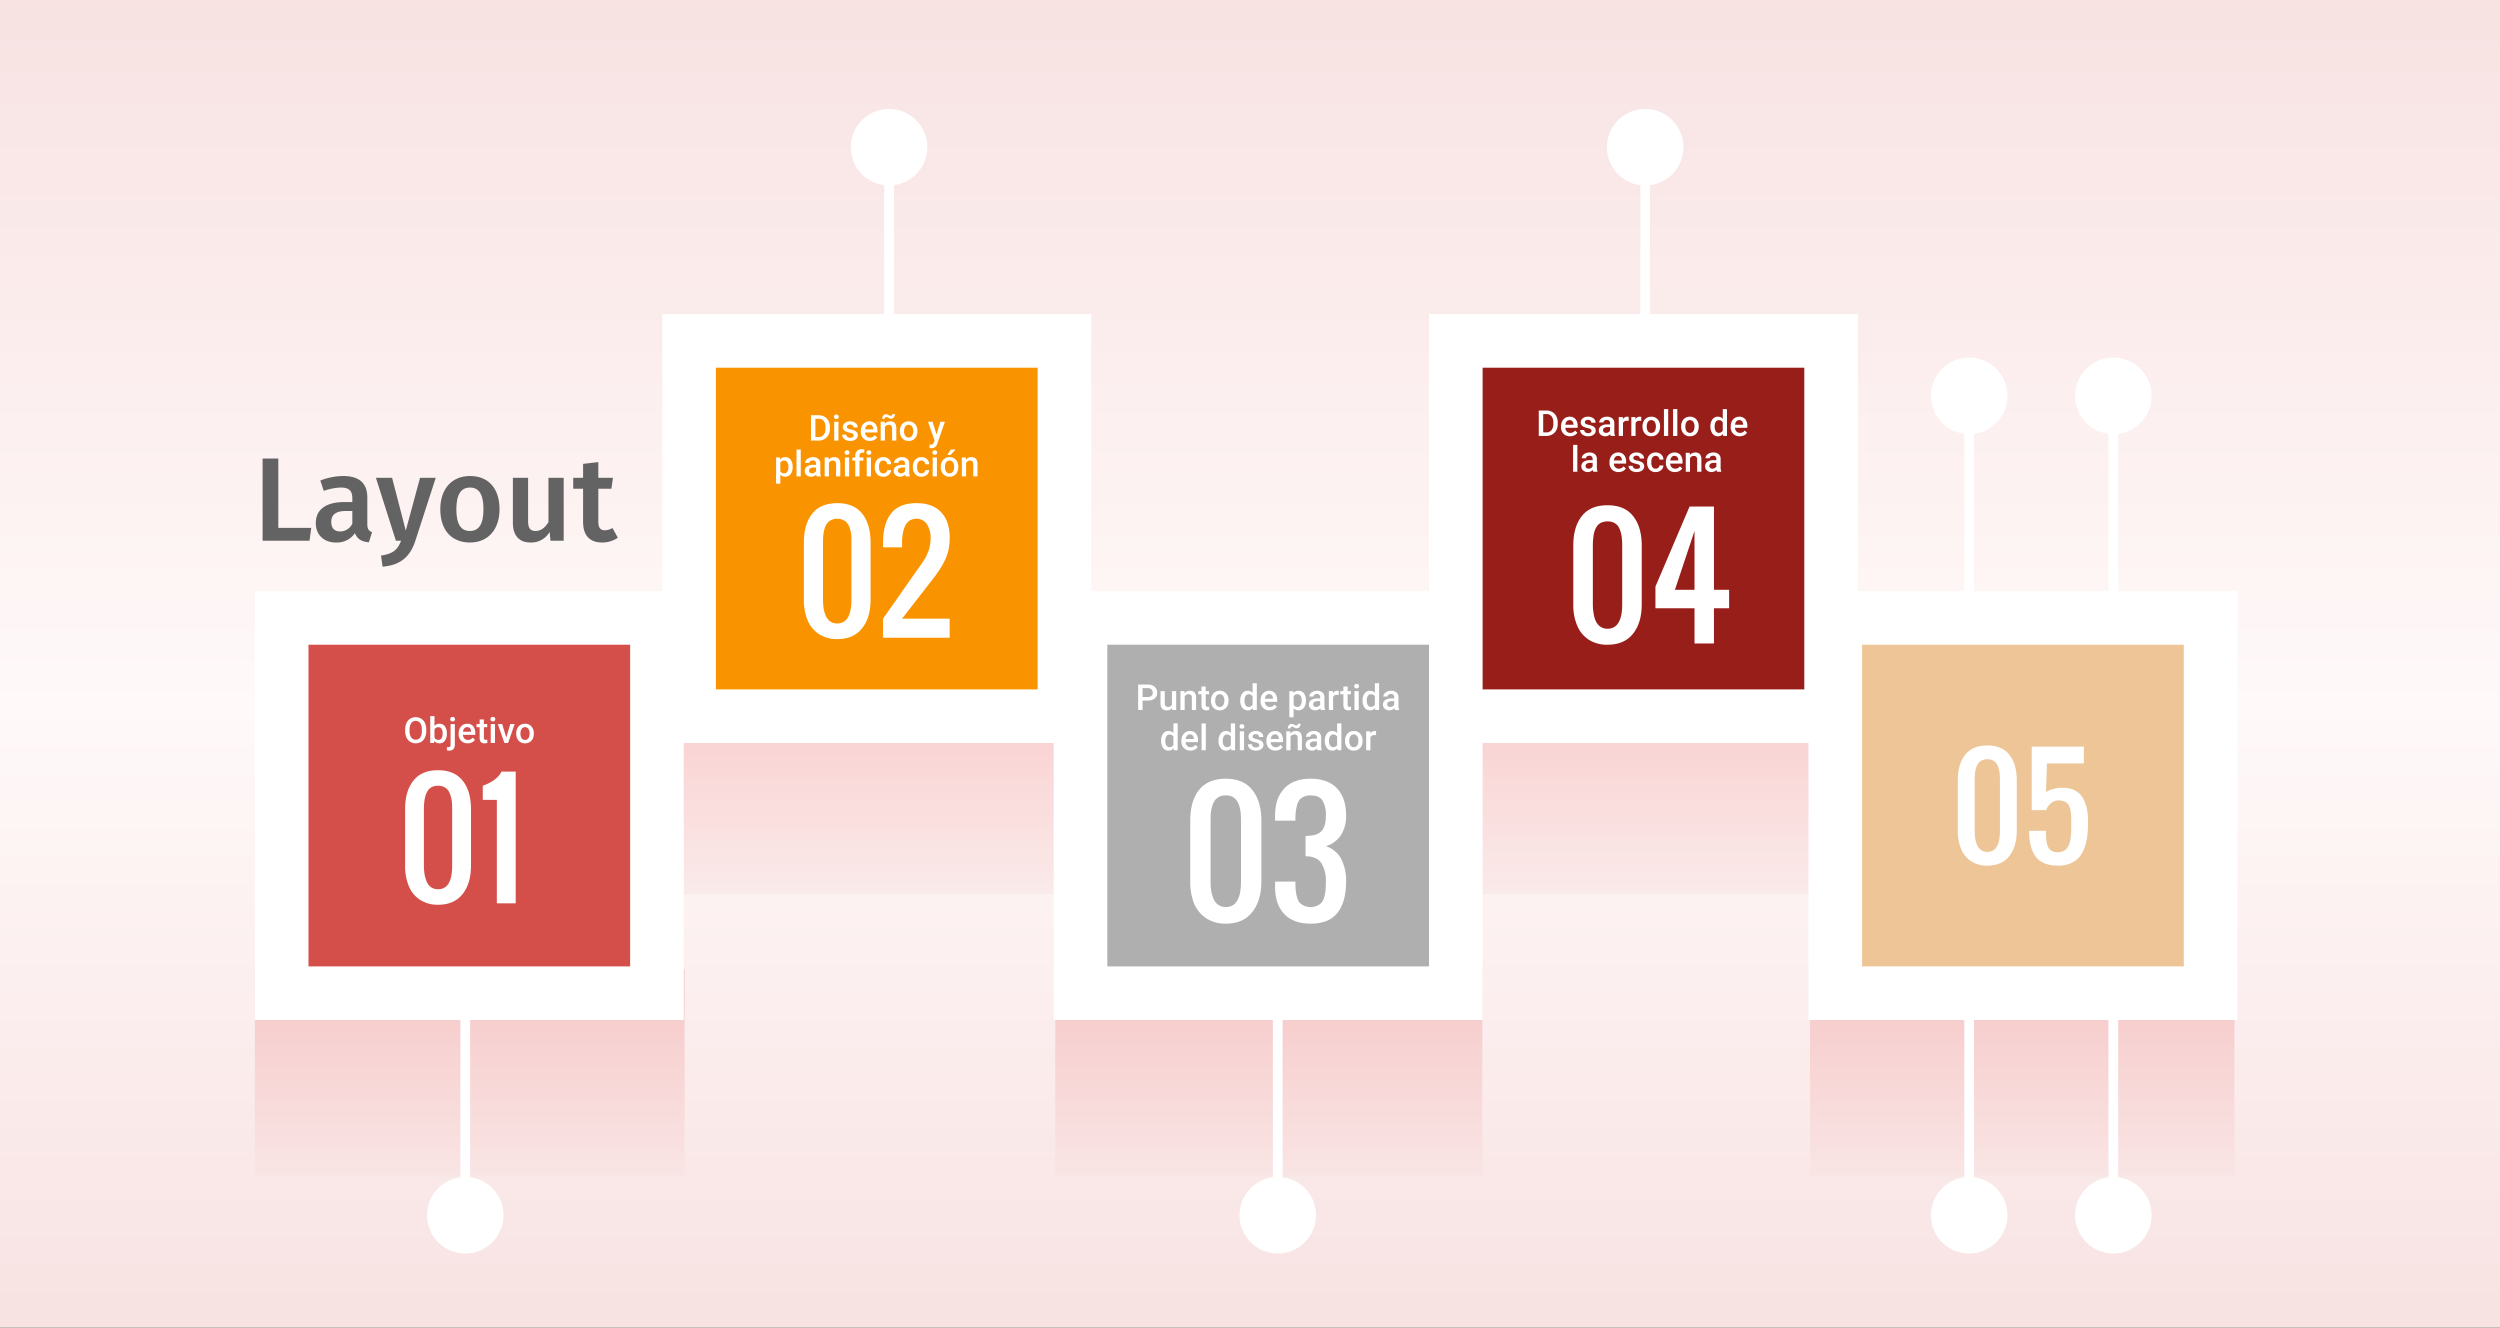<svg xmlns="http://www.w3.org/2000/svg" xmlns:xlink="http://www.w3.org/1999/xlink" width="1030" height="547" viewBox="0 0 1030 547">
  <rect x="0" y="0" width="1030" height="547" fill="#333333" stroke="none"/>
  <defs>
    <linearGradient id="linear-gradient" x1="0.5" x2="0.5" y2="1" gradientUnits="objectBoundingBox">
      <stop offset="0" stop-color="#f8e2e2"/>
      <stop offset="0.532" stop-color="#fff9f9"/>
      <stop offset="1" stop-color="#f8e2e2"/>
    </linearGradient>
    <clipPath id="clip-path">
      <rect id="Rectángulo_9966" data-name="Rectángulo 9966" width="820" height="521.584" fill="none"/>
    </clipPath>
    <linearGradient id="linear-gradient-2" x1="0.5" x2="0.5" y2="1" gradientUnits="objectBoundingBox">
      <stop offset="0" stop-color="#f39f9f"/>
      <stop offset="1" stop-color="#f8e2e2"/>
    </linearGradient>
  </defs>
  <g id="Grupo_70279" data-name="Grupo 70279" transform="translate(-285 -769)">
    <rect id="Rectángulo_8926" data-name="Rectángulo 8926" width="1030" height="547" transform="translate(285 769)" fill="url(#linear-gradient)"/>
    <g id="Grupo_68301" data-name="Grupo 68301" transform="translate(390 782)">
      <g id="Grupo_68300" data-name="Grupo 68300" clip-path="url(#clip-path)">
        <g id="Grupo_68297" data-name="Grupo 68297">
          <g id="Grupo_68296" data-name="Grupo 68296" clip-path="url(#clip-path)">
            <rect id="Rectángulo_9975" data-name="Rectángulo 9975" width="177.057" height="85.209" transform="translate(0.006 386.321)" opacity="0.5" fill="url(#linear-gradient-2)"/>
            <rect id="Rectángulo_9978" data-name="Rectángulo 9978" width="178.163" height="85.209" transform="translate(164.89 270.127)" opacity="0.51" fill="url(#linear-gradient-2)"/>
            <rect id="Rectángulo_9979" data-name="Rectángulo 9979" width="178.163" height="85.209" transform="translate(488.018 270.127)" opacity="0.5" fill="url(#linear-gradient-2)"/>
            <rect id="Rectángulo_9976" data-name="Rectángulo 9976" width="175.95" height="85.209" transform="translate(329.774 386.321)" opacity="0.5" fill="url(#linear-gradient-2)"/>
            <rect id="Rectángulo_9977" data-name="Rectángulo 9977" width="174.844" height="85.209" transform="translate(640.73 386.321)" opacity="0.5" fill="url(#linear-gradient-2)"/>
          </g>
        </g>
        <rect id="Rectángulo_9950" data-name="Rectángulo 9950" width="176.709" height="176.718" transform="translate(0 230.53)" fill="#fff"/>
        <path id="Trazado_138280" data-name="Trazado 138280" d="M0,0H132.525V132.538H0Z" transform="translate(22.094 252.62)" fill="#d44f4a"/>
        <rect id="Rectángulo_9952" data-name="Rectángulo 9952" width="176.7" height="176.709" transform="translate(167.883 116.404)" fill="#fff"/>
        <rect id="Rectángulo_9953" data-name="Rectángulo 9953" width="132.538" height="132.538" transform="translate(189.963 138.494)" fill="#fa9300"/>
        <rect id="Rectángulo_9954" data-name="Rectángulo 9954" width="176.713" height="176.718" transform="translate(329.124 230.53)" fill="#fff"/>
        <path id="Trazado_138285" data-name="Trazado 138285" d="M0,0H132.529V132.538H0Z" transform="translate(351.218 252.62)" fill="#afafaf"/>
        <rect id="Rectángulo_9956" data-name="Rectángulo 9956" width="176.709" height="176.709" transform="translate(483.747 116.404)" fill="#fff"/>
        <path id="Trazado_138286" data-name="Trazado 138286" d="M0,0H132.538V132.538H0Z" transform="translate(505.837 138.494)" fill="#981e1a"/>
        <rect id="Rectángulo_9958" data-name="Rectángulo 9958" width="176.7" height="176.718" transform="translate(640.099 230.53)" fill="#fff"/>
        <rect id="Rectángulo_9959" data-name="Rectángulo 9959" width="132.529" height="132.538" transform="translate(662.182 252.62)" fill="#edc596"/>
        <g id="Grupo_68299" data-name="Grupo 68299">
          <g id="Grupo_68298" data-name="Grupo 68298" clip-path="url(#clip-path)">
            <path id="Trazado_138181" data-name="Trazado 138181" d="M47.177,220.583a13.042,13.042,0,0,1-7.542-2.121,11.778,11.778,0,0,1-4.54-5.648,21.218,21.218,0,0,1-1.5-8.34V181.242c0-4.992,1.115-8.926,3.407-11.758,2.252-2.911,5.659-4.327,10.173-4.327,4.494,0,7.881,1.478,10.155,4.327s3.409,6.783,3.409,11.758v23.232c0,4.881-1.168,8.81-3.472,11.712q-3.485,4.4-10.092,4.4m0-6.392q5.8,0,5.808-9.716V181.242c0-1.08-.052-2.073-.114-2.911a12.875,12.875,0,0,0-.509-2.6,7.558,7.558,0,0,0-1.008-2.23,4.727,4.727,0,0,0-1.679-1.424,5.5,5.5,0,0,0-2.5-.523,5.728,5.728,0,0,0-2.539.523A4.609,4.609,0,0,0,43,173.5a8.242,8.242,0,0,0-1.045,2.23,17.424,17.424,0,0,0-.474,2.6c-.081.838-.144,1.832-.144,2.911v23.232a21.322,21.322,0,0,0,.278,3.553,12.706,12.706,0,0,0,.886,3.042,5.241,5.241,0,0,0,1.78,2.3,5,5,0,0,0,2.9.822" transform="translate(28.311 139.174)" fill="#fff"/>
            <path id="Trazado_138182" data-name="Trazado 138182" d="M56.754,219.741V177.114H50.961v-5.819c3.921-1.4,6.486-3.35,7.737-5.836h5.828v54.282Z" transform="translate(42.944 139.428)" fill="#fff"/>
            <path id="Trazado_138183" data-name="Trazado 138183" d="M136.522,161.456a13.654,13.654,0,0,1-7.642-2.11,12.771,12.771,0,0,1-4.636-5.736,22.094,22.094,0,0,1-1.491-8.4V121.652c0-5.012,1.176-9,3.451-11.872,2.27-2.895,5.727-4.334,10.317-4.334,4.537,0,7.981,1.439,10.26,4.334,2.305,2.919,3.457,6.86,3.457,11.872v23.553c0,4.918-1.159,8.858-3.512,11.795-2.32,2.972-5.76,4.456-10.2,4.456m0-6.451c3.875,0,5.81-3.278,5.81-9.8V121.652c0-1.047,0-2.091-.048-2.937a12.7,12.7,0,0,0-.523-2.624,6.466,6.466,0,0,0-1-2.215,4.485,4.485,0,0,0-1.727-1.439,5.1,5.1,0,0,0-2.51-.556,5.186,5.186,0,0,0-2.558.556,4.236,4.236,0,0,0-1.7,1.439,6.274,6.274,0,0,0-1.015,2.215,11.649,11.649,0,0,0-.5,2.624,26.69,26.69,0,0,0-.122,2.937v23.553a29.042,29.042,0,0,0,.252,3.558,13.078,13.078,0,0,0,.89,3.1,5.828,5.828,0,0,0,1.843,2.318,4.862,4.862,0,0,0,2.908.82" transform="translate(103.442 88.857)" fill="#fff"/>
            <path id="Trazado_138184" data-name="Trazado 138184" d="M140.456,160.889v-7.855l13.739-19.6c.125-.21.5-.715,1.072-1.491.531-.768.914-1.273,1.093-1.579.162-.271.51-.757.96-1.446s.757-1.229.949-1.622c.166-.392.405-.907.685-1.622a11.83,11.83,0,0,0,.639-1.857c.1-.531.241-1.159.324-1.907a14.8,14.8,0,0,0,.138-2.189,9.906,9.906,0,0,0-1.494-5.561,4.932,4.932,0,0,0-4.367-2.285,5.192,5.192,0,0,0-2.882.82,5.692,5.692,0,0,0-1.826,2.276,13.062,13.062,0,0,0-.91,3.138,21.629,21.629,0,0,0-.284,3.54v2h-7.824v-2c0-5.1,1.063-9.094,3.291-11.952s5.67-4.255,10.435-4.255c4.48,0,7.837,1.229,10.207,3.757,2.336,2.477,3.51,6,3.51,10.522a24.1,24.1,0,0,1-.44,4.708,18.021,18.021,0,0,1-1.391,4.236,29.878,29.878,0,0,1-1.8,3.356c-.534.872-1.3,2-2.252,3.33l-13.739,17.679h19.619v7.855Z" transform="translate(118.359 88.858)" fill="#fff"/>
            <path id="Trazado_138185" data-name="Trazado 138185" d="M308.893,163.37a13.813,13.813,0,0,1-7.811-2.11,12.76,12.76,0,0,1-4.741-5.884,21.667,21.667,0,0,1-1.553-8.64V122.564q0-7.795,3.54-12.213c2.337-2.972,5.867-4.437,10.566-4.437,4.655,0,8.176,1.465,10.531,4.472,2.362,2.956,3.556,7.043,3.556,12.178v24.172c0,5.049-1.194,9.11-3.61,12.117-2.4,3.035-5.909,4.516-10.477,4.516m0-6.582c4.019,0,6.042-3.374,6.042-10.052V122.564a27.472,27.472,0,0,0-.14-2.991,12.432,12.432,0,0,0-.514-2.727,7.373,7.373,0,0,0-1.03-2.285,4.674,4.674,0,0,0-1.725-1.465,6.669,6.669,0,0,0-5.257,0,4.277,4.277,0,0,0-1.717,1.465,7.027,7.027,0,0,0-1.08,2.285,12.272,12.272,0,0,0-.463,2.727,23.091,23.091,0,0,0-.166,2.991v24.172a21.461,21.461,0,0,0,.3,3.654,11.769,11.769,0,0,0,.872,3.155,5.634,5.634,0,0,0,1.883,2.355,4.967,4.967,0,0,0,3,.888" transform="translate(248.41 89.251)" fill="#fff"/>
            <path id="Trazado_138186" data-name="Trazado 138186" d="M329.254,162.607V148.12h-16.1v-8.937L327.222,106.2h10.043v34.3h6.241v7.619h-6.241v14.487ZM321.182,140.5h8.073V116.265Z" transform="translate(263.886 89.49)" fill="#fff"/>
            <path id="Trazado_138187" data-name="Trazado 138187" d="M392.921,209.137a11.9,11.9,0,0,1-6.739-1.856,10.961,10.961,0,0,1-4.08-5.047,19.283,19.283,0,0,1-1.342-7.463V173.964c0-4.463,1.01-7.959,3.05-10.531,2.031-2.537,5.038-3.811,9.11-3.811q6.053,0,9.075,3.827c2.04,2.582,3.051,6.077,3.051,10.514v20.808c0,4.367-1.037,7.837-3.112,10.452-2.049,2.617-5.075,3.914-9.014,3.914m0-5.683q5.2,0,5.195-8.683V173.964c0-.967-.042-1.848-.112-2.607a11.9,11.9,0,0,0-.437-2.327,6.577,6.577,0,0,0-.888-1.961,4.36,4.36,0,0,0-1.517-1.283,4.931,4.931,0,0,0-2.241-.488,4.8,4.8,0,0,0-2.25.488,3.844,3.844,0,0,0-1.507,1.283,6.582,6.582,0,0,0-.907,1.961,12.771,12.771,0,0,0-.437,2.327,23.867,23.867,0,0,0-.1,2.607v20.808a20.932,20.932,0,0,0,.208,3.155,12.309,12.309,0,0,0,.8,2.738,4.481,4.481,0,0,0,1.62,2.031,4.234,4.234,0,0,0,2.572.759" transform="translate(320.858 134.51)" fill="#fff"/>
            <path id="Trazado_138188" data-name="Trazado 138188" d="M408.706,208.925c-4.316,0-7.4-1.22-9.232-3.636-1.839-2.432-2.771-6-2.771-10.73h6.956v1.089c0,.932.018,1.727.087,2.4a14.327,14.327,0,0,0,.367,2.091,4.623,4.623,0,0,0,.8,1.717,3.513,3.513,0,0,0,1.353,1.107,4.658,4.658,0,0,0,2.073.437,6.146,6.146,0,0,0,1.736-.217,5.657,5.657,0,0,0,1.306-.586,2.9,2.9,0,0,0,1-.993c.278-.428.523-.82.715-1.185a5.86,5.86,0,0,0,.47-1.526c.131-.689.227-1.229.278-1.657a18,18,0,0,0,.158-1.883c.042-.792.07-1.4.07-1.848v-2.895c0-.767-.028-1.437-.044-1.977a17.039,17.039,0,0,0-.157-1.8,9.6,9.6,0,0,0-.323-1.612,6.513,6.513,0,0,0-.61-1.3,3.248,3.248,0,0,0-.925-1.037,3.881,3.881,0,0,0-1.341-.6,6.209,6.209,0,0,0-1.8-.236,4.744,4.744,0,0,0-3.182,1.177,7.118,7.118,0,0,0-2,2.832h-5.911V159.873h21.48v6.947h-15.2l-.4,11.742a13.548,13.548,0,0,1,6.93-1.716,11.176,11.176,0,0,1,4.14.706,8.645,8.645,0,0,1,2.981,1.97,9.529,9.529,0,0,1,1.9,3.1,16.091,16.091,0,0,1,1.082,3.888,33.476,33.476,0,0,1,.3,4.577,43.939,43.939,0,0,1-.322,5.631,23,23,0,0,1-1.159,4.855,12.65,12.65,0,0,1-2.206,3.914,9.528,9.528,0,0,1-3.54,2.493,12.467,12.467,0,0,1-5.056.942" transform="translate(334.292 134.721)" fill="#fff"/>
            <path id="Trazado_138189" data-name="Trazado 138189" d="M47.96,305.553c-1.1,0-2-.431-2-.964v-92.17c0-.534.9-.971,2-.971s2,.437,2,.971v92.17c0,.533-.9.964-2,.964" transform="translate(38.729 184.12)" fill="#fff"/>
            <path id="Trazado_138190" data-name="Trazado 138190" d="M70.018,281.718a15.763,15.763,0,1,1-15.766-15.762,15.751,15.751,0,0,1,15.766,15.762" transform="translate(32.436 205.96)" fill="#fff"/>
            <path id="Trazado_138191" data-name="Trazado 138191" d="M229.625,305.553c-1.1,0-2-.431-2-.964v-92.17c0-.534.907-.971,2-.971s2,.437,2,.971v92.17c0,.533-.9.964-2,.964" transform="translate(191.81 184.12)" fill="#fff"/>
            <path id="Trazado_138192" data-name="Trazado 138192" d="M251.676,281.718a15.76,15.76,0,1,1-15.76-15.762,15.747,15.747,0,0,1,15.76,15.762" transform="translate(185.519 205.96)" fill="#fff"/>
            <path id="Trazado_138193" data-name="Trazado 138193" d="M142.716,7.461c1.1,0,2,.4,2,.891V92.893c0,.483-.9.885-2,.885s-2-.4-2-.885V8.352c0-.49.9-.891,2-.891" transform="translate(118.574 38.178)" fill="#fff"/>
            <path id="Trazado_138194" data-name="Trazado 138194" d="M133.245,15.753a15.76,15.76,0,1,1,15.76,15.76,15.749,15.749,0,0,1-15.76-15.76" transform="translate(112.282 31.891)" fill="#fff"/>
            <path id="Trazado_138195" data-name="Trazado 138195" d="M317.846,7.461c1.1,0,2,.4,2,.891V92.893c0,.483-.907.885-2,.885-1.117,0-2.007-.4-2.007-.885V8.352c0-.49.89-.891,2.007-.891" transform="translate(254.969 38.178)" fill="#fff"/>
            <path id="Trazado_138196" data-name="Trazado 138196" d="M308.374,15.753a15.761,15.761,0,1,1,15.762,15.76,15.744,15.744,0,0,1-15.762-15.76" transform="translate(248.679 31.891)" fill="#fff"/>
            <path id="Trazado_138197" data-name="Trazado 138197" d="M400.179,305.553c-1.107,0-2-.431-2-.964v-92.17c0-.534.9-.971,2-.971s2.007.437,2.007.971v92.17c0,.533-.908.964-2.007.964" transform="translate(365.51 184.12)" fill="#fff"/>
            <path id="Trazado_138282" data-name="Trazado 138282" d="M2,94.1c-1.107,0-2-.431-2-.964V.971C0,.437.9,0,2,0S4.012.437,4.012.971v92.17c0,.533-.908.964-2.007.964" transform="translate(708.298 242.209) rotate(180)" fill="#fff"/>
            <path id="Trazado_138198" data-name="Trazado 138198" d="M422.232,281.718a15.761,15.761,0,1,1-15.762-15.762,15.753,15.753,0,0,1,15.762,15.762" transform="translate(359.219 205.96)" fill="#fff"/>
            <path id="Trazado_138281" data-name="Trazado 138281" d="M31.523,15.762A15.761,15.761,0,1,1,15.76,0,15.753,15.753,0,0,1,31.523,15.762" transform="translate(722.054 165.862) rotate(180)" fill="#fff"/>
            <path id="Trazado_138201" data-name="Trazado 138201" d="M367.945,305.553c-1.107,0-2-.431-2-.964v-92.17c0-.534.9-.971,2-.971s2.007.437,2.007.971v92.17c0,.533-.908.964-2.007.964" transform="translate(338.347 184.12)" fill="#fff"/>
            <path id="Trazado_138283" data-name="Trazado 138283" d="M2,94.1c-1.107,0-2-.431-2-.964V.971C0,.437.9,0,2,0S4.012.437,4.012.971v92.17c0,.533-.908.964-2.007.964" transform="translate(767.696 242.209) rotate(180)" fill="#fff"/>
            <path id="Trazado_138202" data-name="Trazado 138202" d="M390,281.718a15.761,15.761,0,1,1-15.762-15.762A15.753,15.753,0,0,1,390,281.718" transform="translate(332.057 205.96)" fill="#fff"/>
            <path id="Trazado_138284" data-name="Trazado 138284" d="M31.523,15.762A15.761,15.761,0,1,1,15.76,0,15.753,15.753,0,0,1,31.523,15.762" transform="translate(781.451 165.862) rotate(180)" fill="#fff"/>
            <path id="Trazado_138203" data-name="Trazado 138203" d="M8.2,124.041H21.782l-.735,5.294H1.734V95.463H8.2Z" transform="translate(1.461 80.445)" fill="#636363"/>
            <path id="Trazado_138204" data-name="Trazado 138204" d="M36.812,122.511l-1.321,4.166c-2.895-.245-4.756-1.225-5.736-3.774a8.91,8.91,0,0,1-7.795,3.871c-5.147,0-8.333-3.284-8.333-7.99,0-5.637,4.216-8.675,11.765-8.675h3.284v-1.472c0-3.381-1.52-4.509-4.854-4.509a23.689,23.689,0,0,0-6.912,1.373l-1.419-4.264a26.7,26.7,0,0,1,9.359-1.863c6.962,0,10,3.186,10,8.92v10.883c0,2.108.685,2.843,1.959,3.333m-8.135-3.481v-5.244h-2.6c-4.069,0-6.079,1.47-6.079,4.509,0,2.5,1.275,3.921,3.676,3.921a5.6,5.6,0,0,0,5-3.186" transform="translate(11.483 83.74)" fill="#636363"/>
            <path id="Trazado_138205" data-name="Trazado 138205" d="M43.291,125.8c-1.961,6.079-5.784,10-13.481,10.588l-.636-4.559c5.147-.785,6.812-2.451,8.285-6.127H35.3l-8.235-25.93h6.667l5.639,21.764,5.88-21.764h6.47Z" transform="translate(22.808 84.076)" fill="#636363"/>
            <path id="Trazado_138206" data-name="Trazado 138206" d="M65.872,113.05c0,8.187-4.559,13.726-12.206,13.726S41.46,121.58,41.46,113.05c0-8.137,4.561-13.676,12.254-13.676,7.647,0,12.158,5.2,12.158,13.676m-17.793,0c0,6.225,1.911,8.97,5.587,8.97s5.589-2.793,5.589-8.97-1.913-8.92-5.541-8.92c-3.676,0-5.635,2.793-5.635,8.92" transform="translate(34.937 83.74)" fill="#636363"/>
            <path id="Trazado_138207" data-name="Trazado 138207" d="M78.624,125.7H73.181l-.343-3.628a8.728,8.728,0,0,1-7.94,4.363c-4.706,0-7.207-3.039-7.207-8.04V99.773h6.274v17.843c0,3.039.98,4.069,3.136,4.069s3.923-1.423,5.248-3.676V99.773h6.274Z" transform="translate(48.615 84.076)" fill="#636363"/>
            <path id="Trazado_138208" data-name="Trazado 138208" d="M89.566,127.436a11.347,11.347,0,0,1-6.521,1.961c-5.1-.048-7.793-2.941-7.793-8.48V107.241h-4.07v-4.509h4.07V97l6.274-.735v6.47h6.029l-.636,4.509H81.527v13.531c0,2.548.833,3.577,2.746,3.577a6.2,6.2,0,0,0,3.086-.931Z" transform="translate(59.983 81.118)" fill="#636363"/>
            <path id="Trazado_138209" data-name="Trazado 138209" d="M42.3,158.96a6.428,6.428,0,0,1-.533,2.7,4.019,4.019,0,0,1-1.522,1.784,4.466,4.466,0,0,1-4.55,0,4.1,4.1,0,0,1-1.54-1.773,6.232,6.232,0,0,1-.549-2.657v-.59a6.39,6.39,0,0,1,.542-2.707,4.1,4.1,0,0,1,1.533-1.8,4.481,4.481,0,0,1,4.542-.006,4.016,4.016,0,0,1,1.529,1.769,6.357,6.357,0,0,1,.547,2.688Zm-1.821-.547a4.585,4.585,0,0,0-.658-2.67,2.325,2.325,0,0,0-3.715,0,4.486,4.486,0,0,0-.68,2.617v.6a4.552,4.552,0,0,0,.673,2.67,2.167,2.167,0,0,0,1.868.943,2.14,2.14,0,0,0,1.859-.921,4.645,4.645,0,0,0,.652-2.692Z" transform="translate(28.32 129.185)" fill="#fff"/>
            <path id="Trazado_138210" data-name="Trazado 138210" d="M46.054,160.31a4.676,4.676,0,0,1-.809,2.886,2.636,2.636,0,0,1-2.228,1.072,2.538,2.538,0,0,1-2.13-.986l-.087.842H39.216V153.068h1.751v4.017A2.527,2.527,0,0,1,43,156.193a2.666,2.666,0,0,1,2.239,1.058,4.759,4.759,0,0,1,.813,2.957Zm-1.749-.151a3.313,3.313,0,0,0-.446-1.9,1.486,1.486,0,0,0-1.3-.634,1.624,1.624,0,0,0-1.6.993v3.21a1.638,1.638,0,0,0,1.612,1.015,1.476,1.476,0,0,0,1.266-.612,3.206,3.206,0,0,0,.461-1.85Z" transform="translate(33.046 128.987)" fill="#fff"/>
            <path id="Trazado_138211" data-name="Trazado 138211" d="M46.2,156.2v8.478a2.561,2.561,0,0,1-.593,1.824,2.274,2.274,0,0,1-1.738.63,3.506,3.506,0,0,1-.929-.122v-1.382a2.732,2.732,0,0,0,.619.064q.871,0,.892-.951V156.2Zm-1.9-2.023a.922.922,0,0,1,.256-.669.964.964,0,0,1,.73-.267.983.983,0,0,1,.735.267.923.923,0,0,1,.258.669.9.9,0,0,1-.258.658.981.981,0,0,1-.735.264.962.962,0,0,1-.73-.264.9.9,0,0,1-.256-.658" transform="translate(36.187 129.128)" fill="#fff"/>
            <path id="Trazado_138212" data-name="Trazado 138212" d="M49.292,162.84a3.621,3.621,0,0,1-2.7-1.047A3.8,3.8,0,0,1,45.564,159v-.216a4.668,4.668,0,0,1,.45-2.084,3.432,3.432,0,0,1,1.264-1.428,3.331,3.331,0,0,1,1.813-.512,3.06,3.06,0,0,1,2.458,1.015,4.3,4.3,0,0,1,.868,2.873v.7H47.327a2.34,2.34,0,0,0,.643,1.528,1.938,1.938,0,0,0,1.423.56,2.363,2.363,0,0,0,1.957-.971l.943.9a3.132,3.132,0,0,1-1.249,1.083,3.912,3.912,0,0,1-1.752.385m-.208-6.672a1.473,1.473,0,0,0-1.163.5,2.6,2.6,0,0,0-.564,1.4h3.332v-.129a2.112,2.112,0,0,0-.468-1.329,1.464,1.464,0,0,0-1.137-.45" transform="translate(38.396 130.416)" fill="#fff"/>
            <path id="Trazado_138213" data-name="Trazado 138213" d="M52.594,153.815v1.892h1.375V157H52.594v4.349a.952.952,0,0,0,.177.643.809.809,0,0,0,.628.2,2.718,2.718,0,0,0,.614-.072v1.353a4.3,4.3,0,0,1-1.152.166q-2.018,0-2.016-2.224V157H49.563v-1.3h1.283v-1.892Z" transform="translate(41.766 129.616)" fill="#fff"/>
            <path id="Trazado_138214" data-name="Trazado 138214" d="M52.681,154.171a.922.922,0,0,1,.256-.669.966.966,0,0,1,.73-.265.982.982,0,0,1,.735.265.916.916,0,0,1,.258.669.9.9,0,0,1-.258.66.988.988,0,0,1-.735.262.972.972,0,0,1-.73-.262.906.906,0,0,1-.256-.66m1.857,9.812H52.79v-7.789h1.749Z" transform="translate(44.393 129.129)" fill="#fff"/>
            <path id="Trazado_138215" data-name="Trazado 138215" d="M57.806,160.413l1.649-5.57h1.806l-2.7,7.787H57.043l-2.722-7.787h1.815Z" transform="translate(45.775 130.482)" fill="#fff"/>
            <path id="Trazado_138216" data-name="Trazado 138216" d="M58.443,158.729a4.593,4.593,0,0,1,.453-2.062,3.306,3.306,0,0,1,1.273-1.411,3.6,3.6,0,0,1,1.887-.492,3.4,3.4,0,0,1,2.558,1.013,3.994,3.994,0,0,1,1.063,2.692l.006.411a4.633,4.633,0,0,1-.442,2.058,3.276,3.276,0,0,1-1.266,1.4,3.611,3.611,0,0,1-1.9.5,3.378,3.378,0,0,1-2.639-1.1,4.2,4.2,0,0,1-.99-2.926Zm1.749.151a3.13,3.13,0,0,0,.5,1.881,1.731,1.731,0,0,0,2.76-.009,3.473,3.473,0,0,0,.492-2.023,3.108,3.108,0,0,0-.507-1.872,1.712,1.712,0,0,0-2.74-.011,3.41,3.41,0,0,0-.5,2.034" transform="translate(49.248 130.416)" fill="#fff"/>
            <path id="Trazado_138217" data-name="Trazado 138217" d="M124.342,96.254V85.773h3.094a4.851,4.851,0,0,1,2.466.619,4.226,4.226,0,0,1,1.668,1.756,5.591,5.591,0,0,1,.59,2.606v.525a5.567,5.567,0,0,1-.593,2.62,4.182,4.182,0,0,1-1.692,1.743,5.1,5.1,0,0,1-2.517.612Zm1.821-9.013V94.8h1.189a2.735,2.735,0,0,0,2.2-.9,3.9,3.9,0,0,0,.781-2.572v-.584a4,4,0,0,0-.743-2.606,2.629,2.629,0,0,0-2.152-.9Z" transform="translate(104.78 72.279)" fill="#fff"/>
            <path id="Trazado_138218" data-name="Trazado 138218" d="M129.478,86.565a.926.926,0,0,1,.256-.671.963.963,0,0,1,.73-.265.982.982,0,0,1,.735.265.927.927,0,0,1,.258.671.9.9,0,0,1-.258.658.989.989,0,0,1-.735.263.97.97,0,0,1-.73-.263.9.9,0,0,1-.256-.658m1.857,9.81h-1.749V88.587h1.749Z" transform="translate(109.108 72.157)" fill="#fff"/>
            <path id="Trazado_138219" data-name="Trazado 138219" d="M136.048,92.971a.793.793,0,0,0-.385-.713,4.144,4.144,0,0,0-1.277-.431,6.579,6.579,0,0,1-1.491-.475,1.988,1.988,0,0,1-1.31-1.835,2.069,2.069,0,0,1,.849-1.684,3.358,3.358,0,0,1,2.16-.676,3.5,3.5,0,0,1,2.257.691,2.191,2.191,0,0,1,.859,1.791h-1.749a1.074,1.074,0,0,0-.374-.838,1.436,1.436,0,0,0-.993-.334,1.558,1.558,0,0,0-.94.265.836.836,0,0,0-.363.713.708.708,0,0,0,.339.627,4.69,4.69,0,0,0,1.367.45,6.5,6.5,0,0,1,1.616.54,2.268,2.268,0,0,1,.87.752,1.919,1.919,0,0,1,.286,1.065,2.03,2.03,0,0,1-.872,1.7,3.71,3.71,0,0,1-2.281.652,4.021,4.021,0,0,1-1.706-.346,2.8,2.8,0,0,1-1.166-.951,2.245,2.245,0,0,1-.418-1.3h1.7a1.232,1.232,0,0,0,.468.955,1.824,1.824,0,0,0,1.144.335,1.773,1.773,0,0,0,1.052-.264.812.812,0,0,0,.359-.687" transform="translate(110.664 73.444)" fill="#fff"/>
            <path id="Trazado_138220" data-name="Trazado 138220" d="M139.214,95.232a3.62,3.62,0,0,1-2.7-1.047,3.8,3.8,0,0,1-1.032-2.79V91.18a4.668,4.668,0,0,1,.45-2.084,3.432,3.432,0,0,1,1.264-1.428,3.331,3.331,0,0,1,1.813-.512,3.06,3.06,0,0,1,2.458,1.015,4.3,4.3,0,0,1,.868,2.873v.7h-5.089a2.34,2.34,0,0,0,.643,1.528,1.937,1.937,0,0,0,1.423.56,2.363,2.363,0,0,0,1.957-.971l.943.9a3.132,3.132,0,0,1-1.249,1.084,3.911,3.911,0,0,1-1.752.385m-.208-6.672a1.473,1.473,0,0,0-1.163.5,2.6,2.6,0,0,0-.564,1.4h3.332v-.129a2.112,2.112,0,0,0-.468-1.329,1.464,1.464,0,0,0-1.137-.45" transform="translate(114.171 73.444)" fill="#fff"/>
            <path id="Trazado_138221" data-name="Trazado 138221" d="M141.574,88.7l.052.9a2.8,2.8,0,0,1,2.266-1.045q2.432,0,2.477,2.786v5.147H144.62V91.439a1.605,1.605,0,0,0-.321-1.1,1.35,1.35,0,0,0-1.048-.356,1.685,1.685,0,0,0-1.575.956v5.543h-1.749V88.7Zm4.247-3.109a1.937,1.937,0,0,1-.457,1.318,1.457,1.457,0,0,1-1.148.525,1.718,1.718,0,0,1-.486-.061,3.019,3.019,0,0,1-.582-.278,2.864,2.864,0,0,0-.533-.258,1.245,1.245,0,0,0-.343-.044.612.612,0,0,0-.464.206.754.754,0,0,0-.19.536l-1.072-.059a1.991,1.991,0,0,1,.457-1.33,1.431,1.431,0,0,1,1.141-.54,2.112,2.112,0,0,1,.99.324,2.092,2.092,0,0,0,.954.322.627.627,0,0,0,.468-.2.757.757,0,0,0,.193-.544Z" transform="translate(117.913 72.049)" fill="#fff"/>
            <path id="Trazado_138222" data-name="Trazado 138222" d="M144.213,91.121a4.593,4.593,0,0,1,.453-2.062,3.306,3.306,0,0,1,1.273-1.411,3.6,3.6,0,0,1,1.887-.492,3.4,3.4,0,0,1,2.558,1.013,3.994,3.994,0,0,1,1.063,2.692l.006.411a4.633,4.633,0,0,1-.442,2.058,3.276,3.276,0,0,1-1.266,1.4,3.611,3.611,0,0,1-1.9.5,3.378,3.378,0,0,1-2.639-1.1,4.2,4.2,0,0,1-.99-2.926Zm1.749.151a3.13,3.13,0,0,0,.5,1.881,1.731,1.731,0,0,0,2.76-.009,3.473,3.473,0,0,0,.492-2.023,3.108,3.108,0,0,0-.507-1.872,1.712,1.712,0,0,0-2.74-.011,3.41,3.41,0,0,0-.5,2.034" transform="translate(121.525 73.444)" fill="#fff"/>
            <path id="Trazado_138223" data-name="Trazado 138223" d="M154.031,92.517l1.583-5.283h1.865l-3.1,8.968a2.513,2.513,0,0,1-2.418,1.964,3.125,3.125,0,0,1-.842-.129v-1.36l.332.022a1.711,1.711,0,0,0,1-.241,1.608,1.608,0,0,0,.529-.809l.251-.669L150.5,87.234h1.885Z" transform="translate(126.82 73.51)" fill="#fff"/>
            <path id="Trazado_138224" data-name="Trazado 138224" d="M123.363,99.273a4.63,4.63,0,0,1-.82,2.882,2.851,2.851,0,0,1-4.255.234v3.693H116.54V95.3h1.612l.072.79a2.571,2.571,0,0,1,2.1-.934,2.655,2.655,0,0,1,2.235,1.061,4.758,4.758,0,0,1,.809,2.946Zm-1.741-.151a3.25,3.25,0,0,0-.464-1.85,1.511,1.511,0,0,0-1.329-.684,1.611,1.611,0,0,0-1.54.884v3.455a1.625,1.625,0,0,0,1.555.908,1.508,1.508,0,0,0,1.306-.674,3.564,3.564,0,0,0,.472-2.04" transform="translate(98.205 80.186)" fill="#fff"/>
            <rect id="Rectángulo_9960" data-name="Rectángulo 9960" width="1.749" height="11.056" transform="translate(223.161 172.218)" fill="#fff"/>
            <path id="Trazado_138225" data-name="Trazado 138225" d="M127.857,103.089a2.684,2.684,0,0,1-.2-.728,2.941,2.941,0,0,1-3.96.2,2.14,2.14,0,0,1-.741-1.655A2.209,2.209,0,0,1,123.88,99a4.48,4.48,0,0,1,2.644-.665H127.6v-.512a1.363,1.363,0,0,0-.337-.967,1.338,1.338,0,0,0-1.03-.363,1.54,1.54,0,0,0-.978.3.923.923,0,0,0-.381.759h-1.749a1.95,1.95,0,0,1,.424-1.2,2.831,2.831,0,0,1,1.155-.873,4.054,4.054,0,0,1,1.631-.317,3.26,3.26,0,0,1,2.18.687,2.453,2.453,0,0,1,.837,1.933v3.512a3.972,3.972,0,0,0,.295,1.677v.123Zm-1.922-1.26a1.972,1.972,0,0,0,.975-.252,1.677,1.677,0,0,0,.687-.676V99.431h-.942a2.563,2.563,0,0,0-1.461.339,1.094,1.094,0,0,0-.49.956,1.025,1.025,0,0,0,.335.8,1.3,1.3,0,0,0,.9.3" transform="translate(103.611 80.186)" fill="#fff"/>
            <path id="Trazado_138226" data-name="Trazado 138226" d="M129.052,95.3l.05.9a2.806,2.806,0,0,1,2.268-1.043q2.432,0,2.477,2.786v5.147H132.1V98.042a1.6,1.6,0,0,0-.319-1.1,1.353,1.353,0,0,0-1.048-.357,1.685,1.685,0,0,0-1.575.958v5.543H127.4V95.3Z" transform="translate(107.359 80.186)" fill="#fff"/>
            <path id="Trazado_138227" data-name="Trazado 138227" d="M131.869,94.565a.932.932,0,0,1,.254-.671,1.144,1.144,0,0,1,1.465,0,.921.921,0,0,1,.26.671.9.9,0,0,1-.26.658,1.15,1.15,0,0,1-1.465,0,.908.908,0,0,1-.254-.658m1.856,9.81h-1.749V96.586h1.749Z" transform="translate(111.123 78.899)" fill="#fff"/>
            <path id="Trazado_138228" data-name="Trazado 138228" d="M134.788,104.586V98.094H133.6V96.8h1.189v-.711a2.67,2.67,0,0,1,.72-2,2.749,2.749,0,0,1,2.014-.706,4.042,4.042,0,0,1,.98.129l-.044,1.367a3.416,3.416,0,0,0-.669-.057,1.124,1.124,0,0,0-1.253,1.288V96.8h1.585v1.3h-1.585v6.492Z" transform="translate(112.581 78.688)" fill="#fff"/>
            <path id="Trazado_138229" data-name="Trazado 138229" d="M136.748,94.565a.925.925,0,0,1,.254-.671,1.144,1.144,0,0,1,1.465,0,.921.921,0,0,1,.26.671.9.9,0,0,1-.26.658,1.15,1.15,0,0,1-1.465,0,.9.9,0,0,1-.254-.658m1.856,9.81h-1.749V96.586H138.6Z" transform="translate(115.234 78.899)" fill="#fff"/>
            <path id="Trazado_138230" data-name="Trazado 138230" d="M142.138,101.836a1.582,1.582,0,0,0,1.087-.381,1.31,1.31,0,0,0,.461-.943h1.647a2.562,2.562,0,0,1-.453,1.358,2.967,2.967,0,0,1-1.152,1,3.445,3.445,0,0,1-1.568.367,3.33,3.33,0,0,1-2.593-1.058,4.2,4.2,0,0,1-.956-2.922v-.181a4.127,4.127,0,0,1,.951-2.847,3.285,3.285,0,0,1,2.591-1.069,3.194,3.194,0,0,1,2.263.809,2.894,2.894,0,0,1,.918,2.128h-1.647a1.607,1.607,0,0,0-.457-1.1,1.475,1.475,0,0,0-1.091-.431,1.537,1.537,0,0,0-1.31.615,3.135,3.135,0,0,0-.468,1.867v.282a3.2,3.2,0,0,0,.457,1.889,1.54,1.54,0,0,0,1.321.623" transform="translate(116.804 80.186)" fill="#fff"/>
            <path id="Trazado_138231" data-name="Trazado 138231" d="M147.743,103.089a2.684,2.684,0,0,1-.2-.728,2.941,2.941,0,0,1-3.96.2,2.14,2.14,0,0,1-.741-1.655A2.209,2.209,0,0,1,143.766,99a4.48,4.48,0,0,1,2.644-.665h1.072v-.512a1.363,1.363,0,0,0-.337-.967,1.338,1.338,0,0,0-1.03-.363,1.54,1.54,0,0,0-.978.3.923.923,0,0,0-.381.759h-1.749a1.95,1.95,0,0,1,.424-1.2,2.831,2.831,0,0,1,1.155-.873,4.054,4.054,0,0,1,1.631-.317,3.26,3.26,0,0,1,2.18.687,2.453,2.453,0,0,1,.837,1.933v3.512a3.971,3.971,0,0,0,.295,1.677v.123Zm-1.922-1.26a1.972,1.972,0,0,0,.975-.252,1.677,1.677,0,0,0,.687-.676V99.431h-.942a2.563,2.563,0,0,0-1.461.339,1.094,1.094,0,0,0-.49.956,1.025,1.025,0,0,0,.335.8,1.3,1.3,0,0,0,.9.3" transform="translate(120.369 80.186)" fill="#fff"/>
            <path id="Trazado_138232" data-name="Trazado 138232" d="M150.653,101.836a1.582,1.582,0,0,0,1.087-.381,1.31,1.31,0,0,0,.461-.943h1.647a2.561,2.561,0,0,1-.453,1.358,2.967,2.967,0,0,1-1.152,1,3.444,3.444,0,0,1-1.568.367,3.33,3.33,0,0,1-2.593-1.058,4.2,4.2,0,0,1-.956-2.922v-.181a4.127,4.127,0,0,1,.951-2.847,3.285,3.285,0,0,1,2.591-1.069,3.194,3.194,0,0,1,2.263.809,2.894,2.894,0,0,1,.918,2.128H152.2a1.607,1.607,0,0,0-.457-1.1,1.474,1.474,0,0,0-1.091-.431,1.537,1.537,0,0,0-1.31.615,3.135,3.135,0,0,0-.468,1.867v.282a3.2,3.2,0,0,0,.457,1.889,1.54,1.54,0,0,0,1.321.623" transform="translate(123.98 80.186)" fill="#fff"/>
            <path id="Trazado_138233" data-name="Trazado 138233" d="M151.494,94.565a.932.932,0,0,1,.254-.671,1.144,1.144,0,0,1,1.465,0,.921.921,0,0,1,.26.671.9.9,0,0,1-.26.658,1.15,1.15,0,0,1-1.465,0,.908.908,0,0,1-.254-.658m1.856,9.81H151.6V96.586h1.749Z" transform="translate(127.66 78.899)" fill="#fff"/>
            <path id="Trazado_138234" data-name="Trazado 138234" d="M153.357,100.552a4.593,4.593,0,0,1,.453-2.062,3.311,3.311,0,0,1,1.275-1.411,3.6,3.6,0,0,1,1.885-.494A3.4,3.4,0,0,1,159.53,97.6a3.989,3.989,0,0,1,1.061,2.692l.007.411a4.639,4.639,0,0,1-.442,2.058,3.28,3.28,0,0,1-1.268,1.4,3.623,3.623,0,0,1-1.9.5,3.382,3.382,0,0,1-2.639-1.1,4.2,4.2,0,0,1-.99-2.924Zm1.751.151a3.13,3.13,0,0,0,.5,1.881,1.616,1.616,0,0,0,1.382.68,1.6,1.6,0,0,0,1.378-.691,3.452,3.452,0,0,0,.494-2.021,3.091,3.091,0,0,0-.509-1.872,1.71,1.71,0,0,0-2.738-.011,3.393,3.393,0,0,0-.5,2.034m2.346-7.242h1.994l-1.994,2.182-1.4,0Z" transform="translate(129.23 78.757)" fill="#fff"/>
            <path id="Trazado_138235" data-name="Trazado 138235" d="M159.724,95.3l.05.9a2.806,2.806,0,0,1,2.268-1.043q2.432,0,2.477,2.786v5.147h-1.751V98.042a1.6,1.6,0,0,0-.319-1.1,1.353,1.353,0,0,0-1.048-.357,1.685,1.685,0,0,0-1.576.958v5.543h-1.751V95.3Z" transform="translate(133.206 80.186)" fill="#fff"/>
            <path id="Trazado_138236" data-name="Trazado 138236" d="M199.318,152.6v3.886H197.5V146.006H201.5a4.056,4.056,0,0,1,2.79.914,3.076,3.076,0,0,1,1.034,2.421,2.979,2.979,0,0,1-1.012,2.4,4.252,4.252,0,0,1-2.832.857Zm0-1.469H201.5a2.156,2.156,0,0,0,1.483-.457,1.681,1.681,0,0,0,.512-1.321,1.808,1.808,0,0,0-.52-1.356,1.989,1.989,0,0,0-1.424-.521h-2.239Z" transform="translate(166.426 123.036)" fill="#fff"/>
            <path id="Trazado_138237" data-name="Trazado 138237" d="M207.255,154.493a2.712,2.712,0,0,1-2.187.907,2.422,2.422,0,0,1-1.92-.741,3.158,3.158,0,0,1-.65-2.145v-5.047h1.749v5.025q0,1.484,1.231,1.483a1.731,1.731,0,0,0,1.721-.914v-5.594h1.749v7.789H207.3Z" transform="translate(170.639 124.267)" fill="#fff"/>
            <path id="Trazado_138238" data-name="Trazado 138238" d="M208.6,147.533l.05.9a2.806,2.806,0,0,1,2.268-1.043q2.432,0,2.477,2.786v5.147h-1.751v-5.047a1.6,1.6,0,0,0-.319-1.1,1.353,1.353,0,0,0-1.048-.357,1.685,1.685,0,0,0-1.575.958v5.543h-1.751v-7.789Z" transform="translate(174.391 124.201)" fill="#fff"/>
            <path id="Trazado_138239" data-name="Trazado 138239" d="M213.988,146.44v1.892h1.375v1.3h-1.375v4.349a.951.951,0,0,0,.177.643.809.809,0,0,0,.628.2,2.718,2.718,0,0,0,.614-.072V156.1a4.306,4.306,0,0,1-1.152.166q-2.018,0-2.016-2.224v-4.413h-1.283v-1.3h1.283V146.44Z" transform="translate(177.768 123.401)" fill="#fff"/>
            <path id="Trazado_138240" data-name="Trazado 138240" d="M213.778,151.354a4.593,4.593,0,0,1,.453-2.062,3.306,3.306,0,0,1,1.273-1.411,3.6,3.6,0,0,1,1.887-.492,3.4,3.4,0,0,1,2.558,1.013,3.994,3.994,0,0,1,1.063,2.692l.006.411a4.633,4.633,0,0,1-.442,2.058,3.276,3.276,0,0,1-1.266,1.4,3.611,3.611,0,0,1-1.9.5,3.378,3.378,0,0,1-2.639-1.1,4.2,4.2,0,0,1-.99-2.926Zm1.749.151a3.13,3.13,0,0,0,.5,1.881,1.731,1.731,0,0,0,2.76-.009,3.473,3.473,0,0,0,.492-2.023,3.108,3.108,0,0,0-.507-1.872,1.712,1.712,0,0,0-2.74-.011,3.41,3.41,0,0,0-.5,2.034" transform="translate(180.146 124.201)" fill="#fff"/>
            <path id="Trazado_138241" data-name="Trazado 138241" d="M220.325,152.8a4.627,4.627,0,0,1,.835-2.889,2.673,2.673,0,0,1,2.239-1.091,2.542,2.542,0,0,1,2,.864v-3.989h1.749v11.058h-1.583l-.087-.807a2.581,2.581,0,0,1-2.1.951,2.66,2.66,0,0,1-2.213-1.1,4.8,4.8,0,0,1-.846-2.994m1.749.151a3.247,3.247,0,0,0,.457,1.854,1.48,1.48,0,0,0,1.3.665,1.654,1.654,0,0,0,1.57-.956v-3.326a1.63,1.63,0,0,0-1.555-.936,1.5,1.5,0,0,0-1.31.673,3.608,3.608,0,0,0-.461,2.027" transform="translate(185.663 122.772)" fill="#fff"/>
            <path id="Trazado_138242" data-name="Trazado 138242" d="M228.584,155.465a3.62,3.62,0,0,1-2.7-1.047,3.8,3.8,0,0,1-1.032-2.79v-.216a4.667,4.667,0,0,1,.45-2.084,3.431,3.431,0,0,1,1.264-1.428,3.331,3.331,0,0,1,1.813-.512,3.06,3.06,0,0,1,2.458,1.015,4.3,4.3,0,0,1,.868,2.873v.7h-5.089a2.34,2.34,0,0,0,.643,1.528,1.938,1.938,0,0,0,1.423.56,2.363,2.363,0,0,0,1.957-.971l.943.9a3.131,3.131,0,0,1-1.249,1.083,3.911,3.911,0,0,1-1.752.385m-.208-6.672a1.473,1.473,0,0,0-1.163.5,2.6,2.6,0,0,0-.564,1.4h3.332v-.129a2.112,2.112,0,0,0-.468-1.329,1.464,1.464,0,0,0-1.137-.45" transform="translate(189.481 124.201)" fill="#fff"/>
            <path id="Trazado_138243" data-name="Trazado 138243" d="M238.124,151.506a4.631,4.631,0,0,1-.82,2.882,2.851,2.851,0,0,1-4.255.234v3.693H231.3V147.533h1.612l.072.79a2.571,2.571,0,0,1,2.1-.934,2.655,2.655,0,0,1,2.235,1.061,4.757,4.757,0,0,1,.809,2.946Zm-1.741-.151a3.25,3.25,0,0,0-.464-1.85,1.511,1.511,0,0,0-1.329-.684,1.611,1.611,0,0,0-1.54.884v3.455a1.625,1.625,0,0,0,1.555.908,1.508,1.508,0,0,0,1.306-.674,3.563,3.563,0,0,0,.472-2.04" transform="translate(194.912 124.201)" fill="#fff"/>
            <path id="Trazado_138244" data-name="Trazado 138244" d="M240.574,155.322a2.683,2.683,0,0,1-.2-.728,2.941,2.941,0,0,1-3.96.2,2.14,2.14,0,0,1-.741-1.655,2.209,2.209,0,0,1,.925-1.911,4.48,4.48,0,0,1,2.644-.665h1.072v-.512a1.363,1.363,0,0,0-.337-.967,1.338,1.338,0,0,0-1.03-.363,1.54,1.54,0,0,0-.978.3.923.923,0,0,0-.381.759h-1.749a1.95,1.95,0,0,1,.424-1.2,2.83,2.83,0,0,1,1.155-.873,4.055,4.055,0,0,1,1.631-.317,3.26,3.26,0,0,1,2.18.687,2.453,2.453,0,0,1,.837,1.933v3.512a3.971,3.971,0,0,0,.295,1.677v.123Zm-1.922-1.26a1.972,1.972,0,0,0,.975-.252,1.677,1.677,0,0,0,.687-.676v-1.469h-.942a2.563,2.563,0,0,0-1.461.339,1.094,1.094,0,0,0-.49.956,1.025,1.025,0,0,0,.335.8,1.3,1.3,0,0,0,.9.3" transform="translate(198.596 124.201)" fill="#fff"/>
            <path id="Trazado_138245" data-name="Trazado 138245" d="M244.215,149.13a4.3,4.3,0,0,0-.713-.057,1.606,1.606,0,0,0-1.62.921v5.325h-1.749v-7.787H241.8l.044.87a1.97,1.97,0,0,1,1.756-1.013,1.657,1.657,0,0,1,.619.1Z" transform="translate(202.354 124.201)" fill="#fff"/>
            <path id="Trazado_138246" data-name="Trazado 138246" d="M245.719,146.44v1.892h1.373v1.3h-1.373v4.349a.962.962,0,0,0,.175.643.814.814,0,0,0,.63.2,2.69,2.69,0,0,0,.612-.072V156.1a4.306,4.306,0,0,1-1.152.166q-2.018,0-2.016-2.224v-4.413h-1.281v-1.3h1.281V146.44Z" transform="translate(204.507 123.401)" fill="#fff"/>
            <path id="Trazado_138247" data-name="Trazado 138247" d="M245.8,146.8a.922.922,0,0,1,.256-.669.966.966,0,0,1,.73-.265.982.982,0,0,1,.735.265.916.916,0,0,1,.258.669.9.9,0,0,1-.258.66.988.988,0,0,1-.735.262.971.971,0,0,1-.73-.262.906.906,0,0,1-.256-.66m1.857,9.812h-1.749v-7.789h1.749Z" transform="translate(207.134 122.914)" fill="#fff"/>
            <path id="Trazado_138248" data-name="Trazado 138248" d="M247.669,152.8a4.628,4.628,0,0,1,.835-2.889,2.673,2.673,0,0,1,2.239-1.091,2.542,2.542,0,0,1,2,.864v-3.989h1.749v11.058H252.91l-.087-.807a2.581,2.581,0,0,1-2.1.951,2.659,2.659,0,0,1-2.213-1.1,4.8,4.8,0,0,1-.846-2.994m1.749.151a3.248,3.248,0,0,0,.457,1.854,1.48,1.48,0,0,0,1.3.665,1.654,1.654,0,0,0,1.57-.956v-3.326a1.63,1.63,0,0,0-1.555-.936,1.5,1.5,0,0,0-1.31.673,3.609,3.609,0,0,0-.461,2.027" transform="translate(208.705 122.772)" fill="#fff"/>
            <path id="Trazado_138249" data-name="Trazado 138249" d="M257.128,155.322a2.685,2.685,0,0,1-.2-.728,2.941,2.941,0,0,1-3.96.2,2.14,2.14,0,0,1-.741-1.655,2.209,2.209,0,0,1,.925-1.911,4.48,4.48,0,0,1,2.644-.665h1.072v-.512a1.363,1.363,0,0,0-.337-.967,1.338,1.338,0,0,0-1.03-.363,1.54,1.54,0,0,0-.978.3.923.923,0,0,0-.381.759h-1.749a1.95,1.95,0,0,1,.424-1.2,2.831,2.831,0,0,1,1.155-.873,4.055,4.055,0,0,1,1.631-.317,3.26,3.26,0,0,1,2.18.687,2.453,2.453,0,0,1,.837,1.933v3.512a3.971,3.971,0,0,0,.295,1.677v.123Zm-1.922-1.26a1.972,1.972,0,0,0,.975-.252,1.677,1.677,0,0,0,.687-.676v-1.469h-.942a2.563,2.563,0,0,0-1.461.339,1.094,1.094,0,0,0-.49.956,1.025,1.025,0,0,0,.335.8,1.3,1.3,0,0,0,.9.3" transform="translate(212.546 124.201)" fill="#fff"/>
            <path id="Trazado_138250" data-name="Trazado 138250" d="M202.628,161.8a4.628,4.628,0,0,1,.835-2.889,2.673,2.673,0,0,1,2.239-1.091,2.542,2.542,0,0,1,2,.864v-3.989h1.749v11.058h-1.583l-.087-.807a2.581,2.581,0,0,1-2.1.951,2.659,2.659,0,0,1-2.213-1.1,4.8,4.8,0,0,1-.846-2.994m1.749.151a3.247,3.247,0,0,0,.457,1.854,1.48,1.48,0,0,0,1.3.665,1.654,1.654,0,0,0,1.57-.956v-3.326a1.63,1.63,0,0,0-1.555-.936,1.5,1.5,0,0,0-1.31.673,3.608,3.608,0,0,0-.461,2.027" transform="translate(170.75 130.356)" fill="#fff"/>
            <path id="Trazado_138251" data-name="Trazado 138251" d="M210.887,164.465a3.621,3.621,0,0,1-2.7-1.047,3.8,3.8,0,0,1-1.032-2.79v-.216a4.668,4.668,0,0,1,.45-2.084,3.431,3.431,0,0,1,1.264-1.428,3.331,3.331,0,0,1,1.813-.512,3.06,3.06,0,0,1,2.458,1.015,4.3,4.3,0,0,1,.868,2.873v.7h-5.089a2.34,2.34,0,0,0,.643,1.528,1.938,1.938,0,0,0,1.423.56,2.363,2.363,0,0,0,1.957-.971l.943.9a3.132,3.132,0,0,1-1.249,1.083,3.911,3.911,0,0,1-1.752.385m-.208-6.672a1.473,1.473,0,0,0-1.163.5,2.6,2.6,0,0,0-.564,1.4h3.332v-.129a2.113,2.113,0,0,0-.468-1.329,1.464,1.464,0,0,0-1.137-.45" transform="translate(174.568 131.785)" fill="#fff"/>
            <rect id="Rectángulo_9961" data-name="Rectángulo 9961" width="1.749" height="11.056" transform="translate(390.048 285.051)" fill="#fff"/>
            <path id="Trazado_138252" data-name="Trazado 138252" d="M215.471,161.8a4.627,4.627,0,0,1,.835-2.889,2.673,2.673,0,0,1,2.239-1.091,2.542,2.542,0,0,1,2,.864v-3.989h1.749v11.058h-1.583l-.087-.807a2.581,2.581,0,0,1-2.1.951,2.66,2.66,0,0,1-2.213-1.1,4.8,4.8,0,0,1-.846-2.994m1.749.151a3.247,3.247,0,0,0,.457,1.854,1.48,1.48,0,0,0,1.3.665,1.654,1.654,0,0,0,1.57-.956v-3.326a1.63,1.63,0,0,0-1.555-.936,1.5,1.5,0,0,0-1.31.673,3.608,3.608,0,0,0-.461,2.027" transform="translate(181.572 130.356)" fill="#fff"/>
            <path id="Trazado_138253" data-name="Trazado 138253" d="M220.167,155.8a.921.921,0,0,1,.254-.669,1.144,1.144,0,0,1,1.465,0,.917.917,0,0,1,.26.669.9.9,0,0,1-.26.66,1.156,1.156,0,0,1-1.465,0,.9.9,0,0,1-.254-.66m1.856,9.812h-1.749v-7.789h1.749Z" transform="translate(185.529 130.498)" fill="#fff"/>
            <path id="Trazado_138254" data-name="Trazado 138254" d="M226.737,162.2a.793.793,0,0,0-.385-.713,4.144,4.144,0,0,0-1.277-.431,6.578,6.578,0,0,1-1.491-.475,1.988,1.988,0,0,1-1.31-1.835,2.069,2.069,0,0,1,.849-1.684,3.358,3.358,0,0,1,2.16-.676,3.5,3.5,0,0,1,2.257.691,2.191,2.191,0,0,1,.859,1.791H226.65a1.074,1.074,0,0,0-.374-.838,1.436,1.436,0,0,0-.993-.334,1.559,1.559,0,0,0-.94.265.836.836,0,0,0-.363.713.708.708,0,0,0,.339.626,4.69,4.69,0,0,0,1.367.45,6.5,6.5,0,0,1,1.616.54,2.268,2.268,0,0,1,.87.752,1.919,1.919,0,0,1,.286,1.065,2.03,2.03,0,0,1-.872,1.7,3.71,3.71,0,0,1-2.281.652,4.02,4.02,0,0,1-1.706-.346,2.8,2.8,0,0,1-1.166-.951,2.245,2.245,0,0,1-.418-1.3h1.7a1.232,1.232,0,0,0,.468.954,1.824,1.824,0,0,0,1.144.335,1.773,1.773,0,0,0,1.052-.264.813.813,0,0,0,.359-.687" transform="translate(187.086 131.785)" fill="#fff"/>
            <path id="Trazado_138255" data-name="Trazado 138255" d="M229.9,164.465a3.621,3.621,0,0,1-2.7-1.047,3.8,3.8,0,0,1-1.032-2.79v-.216a4.643,4.643,0,0,1,.451-2.084,3.427,3.427,0,0,1,1.262-1.428,3.337,3.337,0,0,1,1.815-.512,3.065,3.065,0,0,1,2.458,1.015,4.31,4.31,0,0,1,.866,2.873v.7h-5.088a2.338,2.338,0,0,0,.641,1.528,1.942,1.942,0,0,0,1.424.56,2.359,2.359,0,0,0,1.955-.971l.943.9a3.119,3.119,0,0,1-1.249,1.083,3.905,3.905,0,0,1-1.752.385m-.206-6.672a1.476,1.476,0,0,0-1.165.5,2.613,2.613,0,0,0-.564,1.4H231.3v-.129a2.1,2.1,0,0,0-.468-1.329,1.463,1.463,0,0,0-1.135-.45" transform="translate(190.591 131.785)" fill="#fff"/>
            <path id="Trazado_138256" data-name="Trazado 138256" d="M232.263,157.928l.052.9a2.8,2.8,0,0,1,2.267-1.045q2.432,0,2.477,2.786v5.147h-1.749v-5.045a1.605,1.605,0,0,0-.321-1.1,1.35,1.35,0,0,0-1.048-.356,1.685,1.685,0,0,0-1.576.956v5.543h-1.749v-7.789Zm4.247-3.109a1.937,1.937,0,0,1-.457,1.318,1.457,1.457,0,0,1-1.148.525,1.718,1.718,0,0,1-.487-.061,3.017,3.017,0,0,1-.582-.278,2.863,2.863,0,0,0-.533-.258,1.246,1.246,0,0,0-.343-.044.612.612,0,0,0-.464.206.754.754,0,0,0-.19.536l-1.072-.059a1.991,1.991,0,0,1,.457-1.33,1.43,1.43,0,0,1,1.141-.54,2.112,2.112,0,0,1,.99.324,2.093,2.093,0,0,0,.954.322.627.627,0,0,0,.468-.2.758.758,0,0,0,.194-.544Z" transform="translate(194.335 130.39)" fill="#fff"/>
            <path id="Trazado_138257" data-name="Trazado 138257" d="M239.846,164.322a2.684,2.684,0,0,1-.2-.728,2.941,2.941,0,0,1-3.96.2,2.14,2.14,0,0,1-.741-1.655,2.209,2.209,0,0,1,.925-1.911,4.48,4.48,0,0,1,2.644-.665h1.072v-.512a1.363,1.363,0,0,0-.337-.967,1.338,1.338,0,0,0-1.03-.363,1.54,1.54,0,0,0-.978.3.923.923,0,0,0-.381.759H235.11a1.95,1.95,0,0,1,.424-1.2,2.831,2.831,0,0,1,1.155-.873,4.054,4.054,0,0,1,1.631-.317,3.26,3.26,0,0,1,2.18.687,2.453,2.453,0,0,1,.837,1.933v3.512a3.971,3.971,0,0,0,.295,1.677v.123Zm-1.922-1.26a1.971,1.971,0,0,0,.975-.252,1.677,1.677,0,0,0,.687-.676v-1.469h-.942a2.563,2.563,0,0,0-1.461.339,1.094,1.094,0,0,0-.49.956,1.026,1.026,0,0,0,.335.8,1.3,1.3,0,0,0,.9.3" transform="translate(197.982 131.785)" fill="#fff"/>
            <path id="Trazado_138258" data-name="Trazado 138258" d="M239.229,161.8a4.627,4.627,0,0,1,.835-2.889,2.673,2.673,0,0,1,2.239-1.091,2.542,2.542,0,0,1,2,.864v-3.989h1.749v11.058H244.47l-.087-.807a2.581,2.581,0,0,1-2.1.951,2.659,2.659,0,0,1-2.213-1.1,4.8,4.8,0,0,1-.846-2.994m1.749.151a3.247,3.247,0,0,0,.457,1.854,1.48,1.48,0,0,0,1.3.665,1.654,1.654,0,0,0,1.57-.956v-3.326a1.63,1.63,0,0,0-1.555-.936,1.5,1.5,0,0,0-1.31.673,3.608,3.608,0,0,0-.461,2.027" transform="translate(201.592 130.356)" fill="#fff"/>
            <path id="Trazado_138259" data-name="Trazado 138259" d="M243.745,160.354a4.593,4.593,0,0,1,.453-2.062,3.306,3.306,0,0,1,1.273-1.411,3.6,3.6,0,0,1,1.887-.492,3.4,3.4,0,0,1,2.558,1.013,3.994,3.994,0,0,1,1.063,2.692l.006.411a4.634,4.634,0,0,1-.442,2.058,3.276,3.276,0,0,1-1.266,1.4,3.611,3.611,0,0,1-1.9.5,3.378,3.378,0,0,1-2.639-1.1,4.2,4.2,0,0,1-.99-2.926Zm1.749.151a3.13,3.13,0,0,0,.5,1.881,1.731,1.731,0,0,0,2.76-.009,3.473,3.473,0,0,0,.492-2.023,3.108,3.108,0,0,0-.507-1.872,1.712,1.712,0,0,0-2.74-.011,3.41,3.41,0,0,0-.5,2.034" transform="translate(205.398 131.785)" fill="#fff"/>
            <path id="Trazado_138260" data-name="Trazado 138260" d="M252.557,158.13a4.3,4.3,0,0,0-.713-.057,1.606,1.606,0,0,0-1.62.921v5.325h-1.749v-7.787h1.669l.044.87a1.97,1.97,0,0,1,1.756-1.013,1.656,1.656,0,0,1,.619.1Z" transform="translate(209.384 131.785)" fill="#fff"/>
            <path id="Trazado_138261" data-name="Trazado 138261" d="M287.07,95.211V84.73h3.094a4.851,4.851,0,0,1,2.466.619,4.226,4.226,0,0,1,1.668,1.756,5.591,5.591,0,0,1,.59,2.606v.525a5.567,5.567,0,0,1-.593,2.62A4.182,4.182,0,0,1,292.6,94.6a5.1,5.1,0,0,1-2.517.612Zm1.821-9.013v7.559h1.188a2.735,2.735,0,0,0,2.2-.9,3.9,3.9,0,0,0,.781-2.572V89.7a4,4,0,0,0-.743-2.606,2.629,2.629,0,0,0-2.152-.9Z" transform="translate(241.907 71.4)" fill="#fff"/>
            <path id="Trazado_138262" data-name="Trazado 138262" d="M295.771,94.189a3.621,3.621,0,0,1-2.7-1.047,3.8,3.8,0,0,1-1.032-2.79v-.216a4.668,4.668,0,0,1,.45-2.084,3.432,3.432,0,0,1,1.264-1.428,3.331,3.331,0,0,1,1.813-.512,3.06,3.06,0,0,1,2.458,1.015A4.3,4.3,0,0,1,298.9,90v.7h-5.089a2.34,2.34,0,0,0,.643,1.528,1.938,1.938,0,0,0,1.423.56,2.363,2.363,0,0,0,1.957-.971l.943.9a3.132,3.132,0,0,1-1.249,1.084,3.911,3.911,0,0,1-1.752.385m-.208-6.672a1.473,1.473,0,0,0-1.163.5,2.6,2.6,0,0,0-.564,1.4h3.332V89.3a2.113,2.113,0,0,0-.468-1.329,1.465,1.465,0,0,0-1.137-.45" transform="translate(246.098 72.565)" fill="#fff"/>
            <path id="Trazado_138263" data-name="Trazado 138263" d="M301.027,91.928a.793.793,0,0,0-.385-.713,4.144,4.144,0,0,0-1.277-.431,6.579,6.579,0,0,1-1.491-.475,1.988,1.988,0,0,1-1.31-1.835,2.069,2.069,0,0,1,.85-1.684,3.358,3.358,0,0,1,2.16-.676,3.5,3.5,0,0,1,2.257.691,2.191,2.191,0,0,1,.859,1.791H300.94a1.075,1.075,0,0,0-.374-.838,1.436,1.436,0,0,0-.993-.334,1.559,1.559,0,0,0-.94.265.836.836,0,0,0-.363.713.708.708,0,0,0,.339.626,4.69,4.69,0,0,0,1.367.45,6.5,6.5,0,0,1,1.616.54,2.268,2.268,0,0,1,.87.752,1.919,1.919,0,0,1,.286,1.065,2.03,2.03,0,0,1-.872,1.7,3.71,3.71,0,0,1-2.281.652,4.02,4.02,0,0,1-1.706-.346,2.8,2.8,0,0,1-1.166-.951,2.245,2.245,0,0,1-.418-1.3H298a1.232,1.232,0,0,0,.468.955,1.824,1.824,0,0,0,1.144.335,1.773,1.773,0,0,0,1.052-.264.812.812,0,0,0,.359-.687" transform="translate(249.688 72.565)" fill="#fff"/>
            <path id="Trazado_138264" data-name="Trazado 138264" d="M305.394,94.046a2.682,2.682,0,0,1-.2-.728,2.941,2.941,0,0,1-3.96.2,2.14,2.14,0,0,1-.741-1.655,2.209,2.209,0,0,1,.925-1.911,4.48,4.48,0,0,1,2.644-.665h1.072v-.512a1.363,1.363,0,0,0-.337-.967,1.338,1.338,0,0,0-1.03-.363,1.54,1.54,0,0,0-.978.3.923.923,0,0,0-.381.759h-1.749a1.95,1.95,0,0,1,.424-1.2,2.83,2.83,0,0,1,1.155-.873,4.055,4.055,0,0,1,1.631-.317,3.26,3.26,0,0,1,2.18.687,2.453,2.453,0,0,1,.837,1.933v3.512a3.972,3.972,0,0,0,.295,1.677v.123Zm-1.922-1.26a1.972,1.972,0,0,0,.975-.252,1.677,1.677,0,0,0,.687-.676V90.388h-.942a2.563,2.563,0,0,0-1.461.339,1.094,1.094,0,0,0-.49.956,1.026,1.026,0,0,0,.335.8,1.3,1.3,0,0,0,.9.3" transform="translate(253.217 72.565)" fill="#fff"/>
            <path id="Trazado_138265" data-name="Trazado 138265" d="M309.035,87.854a4.321,4.321,0,0,0-.715-.057,1.606,1.606,0,0,0-1.62.921v5.325h-1.749V86.257h1.669l.046.87a1.968,1.968,0,0,1,1.756-1.013,1.669,1.669,0,0,1,.619.1Z" transform="translate(256.976 72.565)" fill="#fff"/>
            <path id="Trazado_138266" data-name="Trazado 138266" d="M311.846,87.854a4.3,4.3,0,0,0-.713-.057,1.606,1.606,0,0,0-1.62.921v5.325h-1.749V86.257h1.669l.044.87a1.97,1.97,0,0,1,1.756-1.013,1.656,1.656,0,0,1,.619.1Z" transform="translate(259.346 72.565)" fill="#fff"/>
            <path id="Trazado_138267" data-name="Trazado 138267" d="M310.262,90.078a4.593,4.593,0,0,1,.453-2.062,3.3,3.3,0,0,1,1.271-1.412,3.6,3.6,0,0,1,1.889-.492,3.4,3.4,0,0,1,2.558,1.013,4,4,0,0,1,1.063,2.692l0,.411a4.632,4.632,0,0,1-.44,2.058,3.291,3.291,0,0,1-1.268,1.4,3.611,3.611,0,0,1-1.9.5,3.378,3.378,0,0,1-2.639-1.1,4.2,4.2,0,0,1-.988-2.926Zm1.749.151a3.143,3.143,0,0,0,.5,1.881,1.731,1.731,0,0,0,2.76-.009,3.473,3.473,0,0,0,.492-2.023,3.1,3.1,0,0,0-.507-1.872,1.712,1.712,0,0,0-2.74-.011,3.41,3.41,0,0,0-.5,2.034" transform="translate(261.45 72.565)" fill="#fff"/>
            <rect id="Rectángulo_9962" data-name="Rectángulo 9962" width="1.749" height="11.056" transform="translate(580.542 155.555)" fill="#fff"/>
            <rect id="Rectángulo_9963" data-name="Rectángulo 9963" width="1.749" height="11.056" transform="translate(584.307 155.555)" fill="#fff"/>
            <path id="Trazado_138268" data-name="Trazado 138268" d="M318.9,90.078a4.593,4.593,0,0,1,.453-2.062,3.306,3.306,0,0,1,1.273-1.412,3.6,3.6,0,0,1,1.887-.492,3.4,3.4,0,0,1,2.558,1.013,3.993,3.993,0,0,1,1.063,2.692l.006.411a4.633,4.633,0,0,1-.442,2.058,3.276,3.276,0,0,1-1.266,1.4,3.611,3.611,0,0,1-1.9.5,3.378,3.378,0,0,1-2.639-1.1,4.2,4.2,0,0,1-.99-2.926Zm1.749.151a3.13,3.13,0,0,0,.5,1.881,1.731,1.731,0,0,0,2.76-.009,3.473,3.473,0,0,0,.492-2.023,3.108,3.108,0,0,0-.507-1.872,1.712,1.712,0,0,0-2.74-.011,3.41,3.41,0,0,0-.5,2.034" transform="translate(268.731 72.565)" fill="#fff"/>
            <path id="Trazado_138269" data-name="Trazado 138269" d="M325.449,91.522a4.627,4.627,0,0,1,.835-2.889,2.673,2.673,0,0,1,2.239-1.091,2.542,2.542,0,0,1,2,.864V84.417h1.749V95.475H330.69l-.087-.807a2.581,2.581,0,0,1-2.1.951,2.66,2.66,0,0,1-2.213-1.1,4.8,4.8,0,0,1-.846-2.994m1.749.151a3.247,3.247,0,0,0,.457,1.854,1.48,1.48,0,0,0,1.3.665,1.654,1.654,0,0,0,1.57-.956V89.91a1.63,1.63,0,0,0-1.555-.936,1.5,1.5,0,0,0-1.31.673,3.608,3.608,0,0,0-.461,2.027" transform="translate(274.248 71.136)" fill="#fff"/>
            <path id="Trazado_138270" data-name="Trazado 138270" d="M333.708,94.189a3.62,3.62,0,0,1-2.7-1.047,3.8,3.8,0,0,1-1.032-2.79v-.216a4.668,4.668,0,0,1,.45-2.084,3.432,3.432,0,0,1,1.264-1.428,3.331,3.331,0,0,1,1.813-.512,3.06,3.06,0,0,1,2.458,1.015A4.3,4.3,0,0,1,336.833,90v.7h-5.09a2.34,2.34,0,0,0,.643,1.528,1.937,1.937,0,0,0,1.423.56,2.363,2.363,0,0,0,1.957-.971l.943.9A3.131,3.131,0,0,1,335.46,93.8a3.911,3.911,0,0,1-1.752.385m-.208-6.672a1.473,1.473,0,0,0-1.163.5,2.6,2.6,0,0,0-.564,1.4H335.1V89.3a2.112,2.112,0,0,0-.468-1.329,1.464,1.464,0,0,0-1.137-.45" transform="translate(278.066 72.565)" fill="#fff"/>
            <rect id="Rectángulo_9964" data-name="Rectángulo 9964" width="1.749" height="11.056" transform="translate(543.114 170.296)" fill="#fff"/>
            <path id="Trazado_138271" data-name="Trazado 138271" d="M301.492,102.046a2.685,2.685,0,0,1-.2-.728,2.941,2.941,0,0,1-3.96.2,2.14,2.14,0,0,1-.741-1.655,2.209,2.209,0,0,1,.925-1.911,4.48,4.48,0,0,1,2.644-.665h1.072v-.512a1.363,1.363,0,0,0-.337-.967,1.338,1.338,0,0,0-1.03-.363,1.541,1.541,0,0,0-.979.3.923.923,0,0,0-.381.759h-1.749a1.95,1.95,0,0,1,.424-1.2,2.83,2.83,0,0,1,1.155-.873,4.055,4.055,0,0,1,1.631-.317,3.26,3.26,0,0,1,2.18.687,2.453,2.453,0,0,1,.837,1.933v3.512a3.972,3.972,0,0,0,.295,1.677v.123Zm-1.922-1.26a1.972,1.972,0,0,0,.975-.252,1.677,1.677,0,0,0,.687-.676V98.388h-.942a2.563,2.563,0,0,0-1.461.339,1.094,1.094,0,0,0-.49.956,1.026,1.026,0,0,0,.335.8,1.3,1.3,0,0,0,.9.3" transform="translate(249.929 79.307)" fill="#fff"/>
            <path id="Trazado_138272" data-name="Trazado 138272" d="M306.609,102.189a3.616,3.616,0,0,1-2.694-1.047,3.791,3.791,0,0,1-1.032-2.79v-.216a4.692,4.692,0,0,1,.448-2.084,3.424,3.424,0,0,1,1.266-1.428,3.327,3.327,0,0,1,1.813-.512,3.059,3.059,0,0,1,2.456,1.015,4.3,4.3,0,0,1,.87,2.873v.7h-5.089a2.322,2.322,0,0,0,.643,1.528,1.932,1.932,0,0,0,1.423.56,2.359,2.359,0,0,0,1.955-.971l.943.9a3.126,3.126,0,0,1-1.247,1.084,3.919,3.919,0,0,1-1.754.385m-.206-6.672a1.476,1.476,0,0,0-1.165.5,2.6,2.6,0,0,0-.564,1.4h3.332V97.3a2.1,2.1,0,0,0-.468-1.329,1.46,1.46,0,0,0-1.135-.45" transform="translate(255.232 79.307)" fill="#fff"/>
            <path id="Trazado_138273" data-name="Trazado 138273" d="M311.867,99.928a.793.793,0,0,0-.385-.713,4.144,4.144,0,0,0-1.277-.431,6.577,6.577,0,0,1-1.491-.475,1.988,1.988,0,0,1-1.31-1.835,2.069,2.069,0,0,1,.849-1.684,3.358,3.358,0,0,1,2.16-.676,3.5,3.5,0,0,1,2.257.691,2.191,2.191,0,0,1,.859,1.791H311.78a1.075,1.075,0,0,0-.374-.838,1.436,1.436,0,0,0-.993-.334,1.559,1.559,0,0,0-.94.265.836.836,0,0,0-.363.713.708.708,0,0,0,.339.627,4.691,4.691,0,0,0,1.367.45,6.5,6.5,0,0,1,1.616.54,2.268,2.268,0,0,1,.87.752,1.919,1.919,0,0,1,.286,1.065,2.03,2.03,0,0,1-.872,1.7,3.71,3.71,0,0,1-2.281.652,4.02,4.02,0,0,1-1.706-.346,2.8,2.8,0,0,1-1.166-.951,2.246,2.246,0,0,1-.418-1.3h1.7a1.232,1.232,0,0,0,.468.955,1.824,1.824,0,0,0,1.144.335,1.772,1.772,0,0,0,1.052-.264.812.812,0,0,0,.359-.687" transform="translate(258.823 79.307)" fill="#fff"/>
            <path id="Trazado_138274" data-name="Trazado 138274" d="M314.816,100.793a1.582,1.582,0,0,0,1.087-.381,1.31,1.31,0,0,0,.461-.943h1.647a2.562,2.562,0,0,1-.453,1.358,2.967,2.967,0,0,1-1.152,1,3.445,3.445,0,0,1-1.568.367,3.33,3.33,0,0,1-2.593-1.058,4.2,4.2,0,0,1-.956-2.922v-.181a4.127,4.127,0,0,1,.951-2.847,3.285,3.285,0,0,1,2.591-1.069,3.194,3.194,0,0,1,2.263.809,2.894,2.894,0,0,1,.918,2.128h-1.647a1.607,1.607,0,0,0-.457-1.1,1.474,1.474,0,0,0-1.091-.431,1.537,1.537,0,0,0-1.31.615A3.135,3.135,0,0,0,313.038,98v.282a3.2,3.2,0,0,0,.457,1.889,1.54,1.54,0,0,0,1.321.623" transform="translate(262.316 79.307)" fill="#fff"/>
            <path id="Trazado_138275" data-name="Trazado 138275" d="M319.22,102.189a3.62,3.62,0,0,1-2.7-1.047,3.8,3.8,0,0,1-1.032-2.79v-.216a4.667,4.667,0,0,1,.45-2.084,3.432,3.432,0,0,1,1.264-1.428,3.331,3.331,0,0,1,1.813-.512,3.06,3.06,0,0,1,2.458,1.015A4.3,4.3,0,0,1,322.345,98v.7h-5.089a2.34,2.34,0,0,0,.643,1.528,1.938,1.938,0,0,0,1.423.56,2.362,2.362,0,0,0,1.957-.971l.943.9a3.131,3.131,0,0,1-1.249,1.084,3.911,3.911,0,0,1-1.752.385m-.208-6.672a1.472,1.472,0,0,0-1.163.5,2.6,2.6,0,0,0-.564,1.4h3.332V97.3a2.112,2.112,0,0,0-.468-1.329,1.464,1.464,0,0,0-1.137-.45" transform="translate(265.857 79.307)" fill="#fff"/>
            <path id="Trazado_138276" data-name="Trazado 138276" d="M321.582,94.257l.05.9a2.805,2.805,0,0,1,2.268-1.043q2.432,0,2.477,2.786v5.147h-1.75V97a1.6,1.6,0,0,0-.319-1.1,1.353,1.353,0,0,0-1.049-.357,1.685,1.685,0,0,0-1.576.958v5.543h-1.751V94.257Z" transform="translate(269.6 79.307)" fill="#fff"/>
            <path id="Trazado_138277" data-name="Trazado 138277" d="M329.162,102.046a2.682,2.682,0,0,1-.2-.728,2.941,2.941,0,0,1-3.96.2,2.14,2.14,0,0,1-.741-1.655,2.209,2.209,0,0,1,.925-1.911,4.48,4.48,0,0,1,2.644-.665H328.9v-.512a1.363,1.363,0,0,0-.337-.967,1.338,1.338,0,0,0-1.03-.363,1.541,1.541,0,0,0-.979.3.923.923,0,0,0-.381.759h-1.749a1.95,1.95,0,0,1,.424-1.2,2.831,2.831,0,0,1,1.155-.873,4.055,4.055,0,0,1,1.631-.317,3.26,3.26,0,0,1,2.18.687,2.453,2.453,0,0,1,.837,1.933v3.512a3.97,3.97,0,0,0,.295,1.677v.123Zm-1.922-1.26a1.972,1.972,0,0,0,.975-.252,1.677,1.677,0,0,0,.687-.676V98.388h-.942a2.563,2.563,0,0,0-1.461.339,1.094,1.094,0,0,0-.49.956,1.025,1.025,0,0,0,.335.8,1.3,1.3,0,0,0,.9.3" transform="translate(273.247 79.307)" fill="#fff"/>
            <path id="Trazado_138278" data-name="Trazado 138278" d="M223.8,226.771a14.087,14.087,0,0,1-8.146-2.276,13.552,13.552,0,0,1-4.951-6.075,24,24,0,0,1-1.561-8.979V184.325c0-5.377,1.229-9.554,3.613-12.622,2.5-3.1,6.145-4.645,11.045-4.645,4.826,0,8.491,1.542,10.914,4.645,2.493,3.068,3.731,7.339,3.731,12.622V209.44c0,5.231-1.273,9.449-3.77,12.571-2.5,3.182-6.123,4.76-10.875,4.76m0-6.844q6.244,0,6.254-10.487V184.325c0-1.185-.052-2.195-.109-3.1a18.107,18.107,0,0,0-.549-2.841,8.078,8.078,0,0,0-1.12-2.353,4.941,4.941,0,0,0-1.778-1.544,5.851,5.851,0,0,0-2.7-.557,5.945,5.945,0,0,0-2.736.557,5.051,5.051,0,0,0-1.809,1.544,7.559,7.559,0,0,0-1.069,2.353,13.966,13.966,0,0,0-.569,2.841c-.074.908-.088,1.918-.088,3.1V209.44a22.636,22.636,0,0,0,.258,3.8,14.519,14.519,0,0,0,.932,3.243A5.28,5.28,0,0,0,220.694,219a5.182,5.182,0,0,0,3.1.923" transform="translate(176.236 140.775)" fill="#fff"/>
            <path id="Trazado_138279" data-name="Trazado 138279" d="M242.753,226.771c-4.76,0-8.351-1.334-10.9-4.026-2.493-2.652-3.741-6.374-3.741-11.229V209.44h8.379c0,1.3.017,2.432.112,3.357a18.569,18.569,0,0,0,.488,2.816,6.863,6.863,0,0,0,.993,2.318,5.1,5.1,0,0,0,1.839,1.386,6.119,6.119,0,0,0,2.834.61,5.832,5.832,0,0,0,2.79-.61,4.934,4.934,0,0,0,1.856-1.386,7,7,0,0,0,1.03-2.318,18.513,18.513,0,0,0,.479-2.816c.087-.925.122-2.058.122-3.357a13.578,13.578,0,0,0-1.944-7.748c-1.3-1.787-3.461-2.685-6.425-2.685v-8.379c3.035,0,5.2-.6,6.47-1.881,1.271-1.238,1.9-3.427,1.9-6.5a11.329,11.329,0,0,0-1.395-6.215c-.9-1.43-2.545-2.1-4.881-2.1a6.458,6.458,0,0,0-2.834.558,5.117,5.117,0,0,0-1.839,1.395,6.912,6.912,0,0,0-.993,2.353,17.252,17.252,0,0,0-.488,2.781c-.1.925-.112,2-.112,3.313h-8.379v-2.084c0-4.767,1.247-8.456,3.792-11.176q3.753-4.013,10.853-4.01c4.76,0,8.37,1.334,10.879,3.984q3.74,3.989,3.731,11.2a14.022,14.022,0,0,1-2.206,8.159,11.16,11.16,0,0,1-6.129,4.446,10.992,10.992,0,0,1,6.241,5.091,19.352,19.352,0,0,1,2.093,9.5c0,5.5-1.152,9.729-3.486,12.781-2.39,3.068-6.085,4.55-11.124,4.55" transform="translate(192.22 140.775)" fill="#fff"/>
          </g>
        </g>
      </g>
    </g>
  </g>
</svg>
